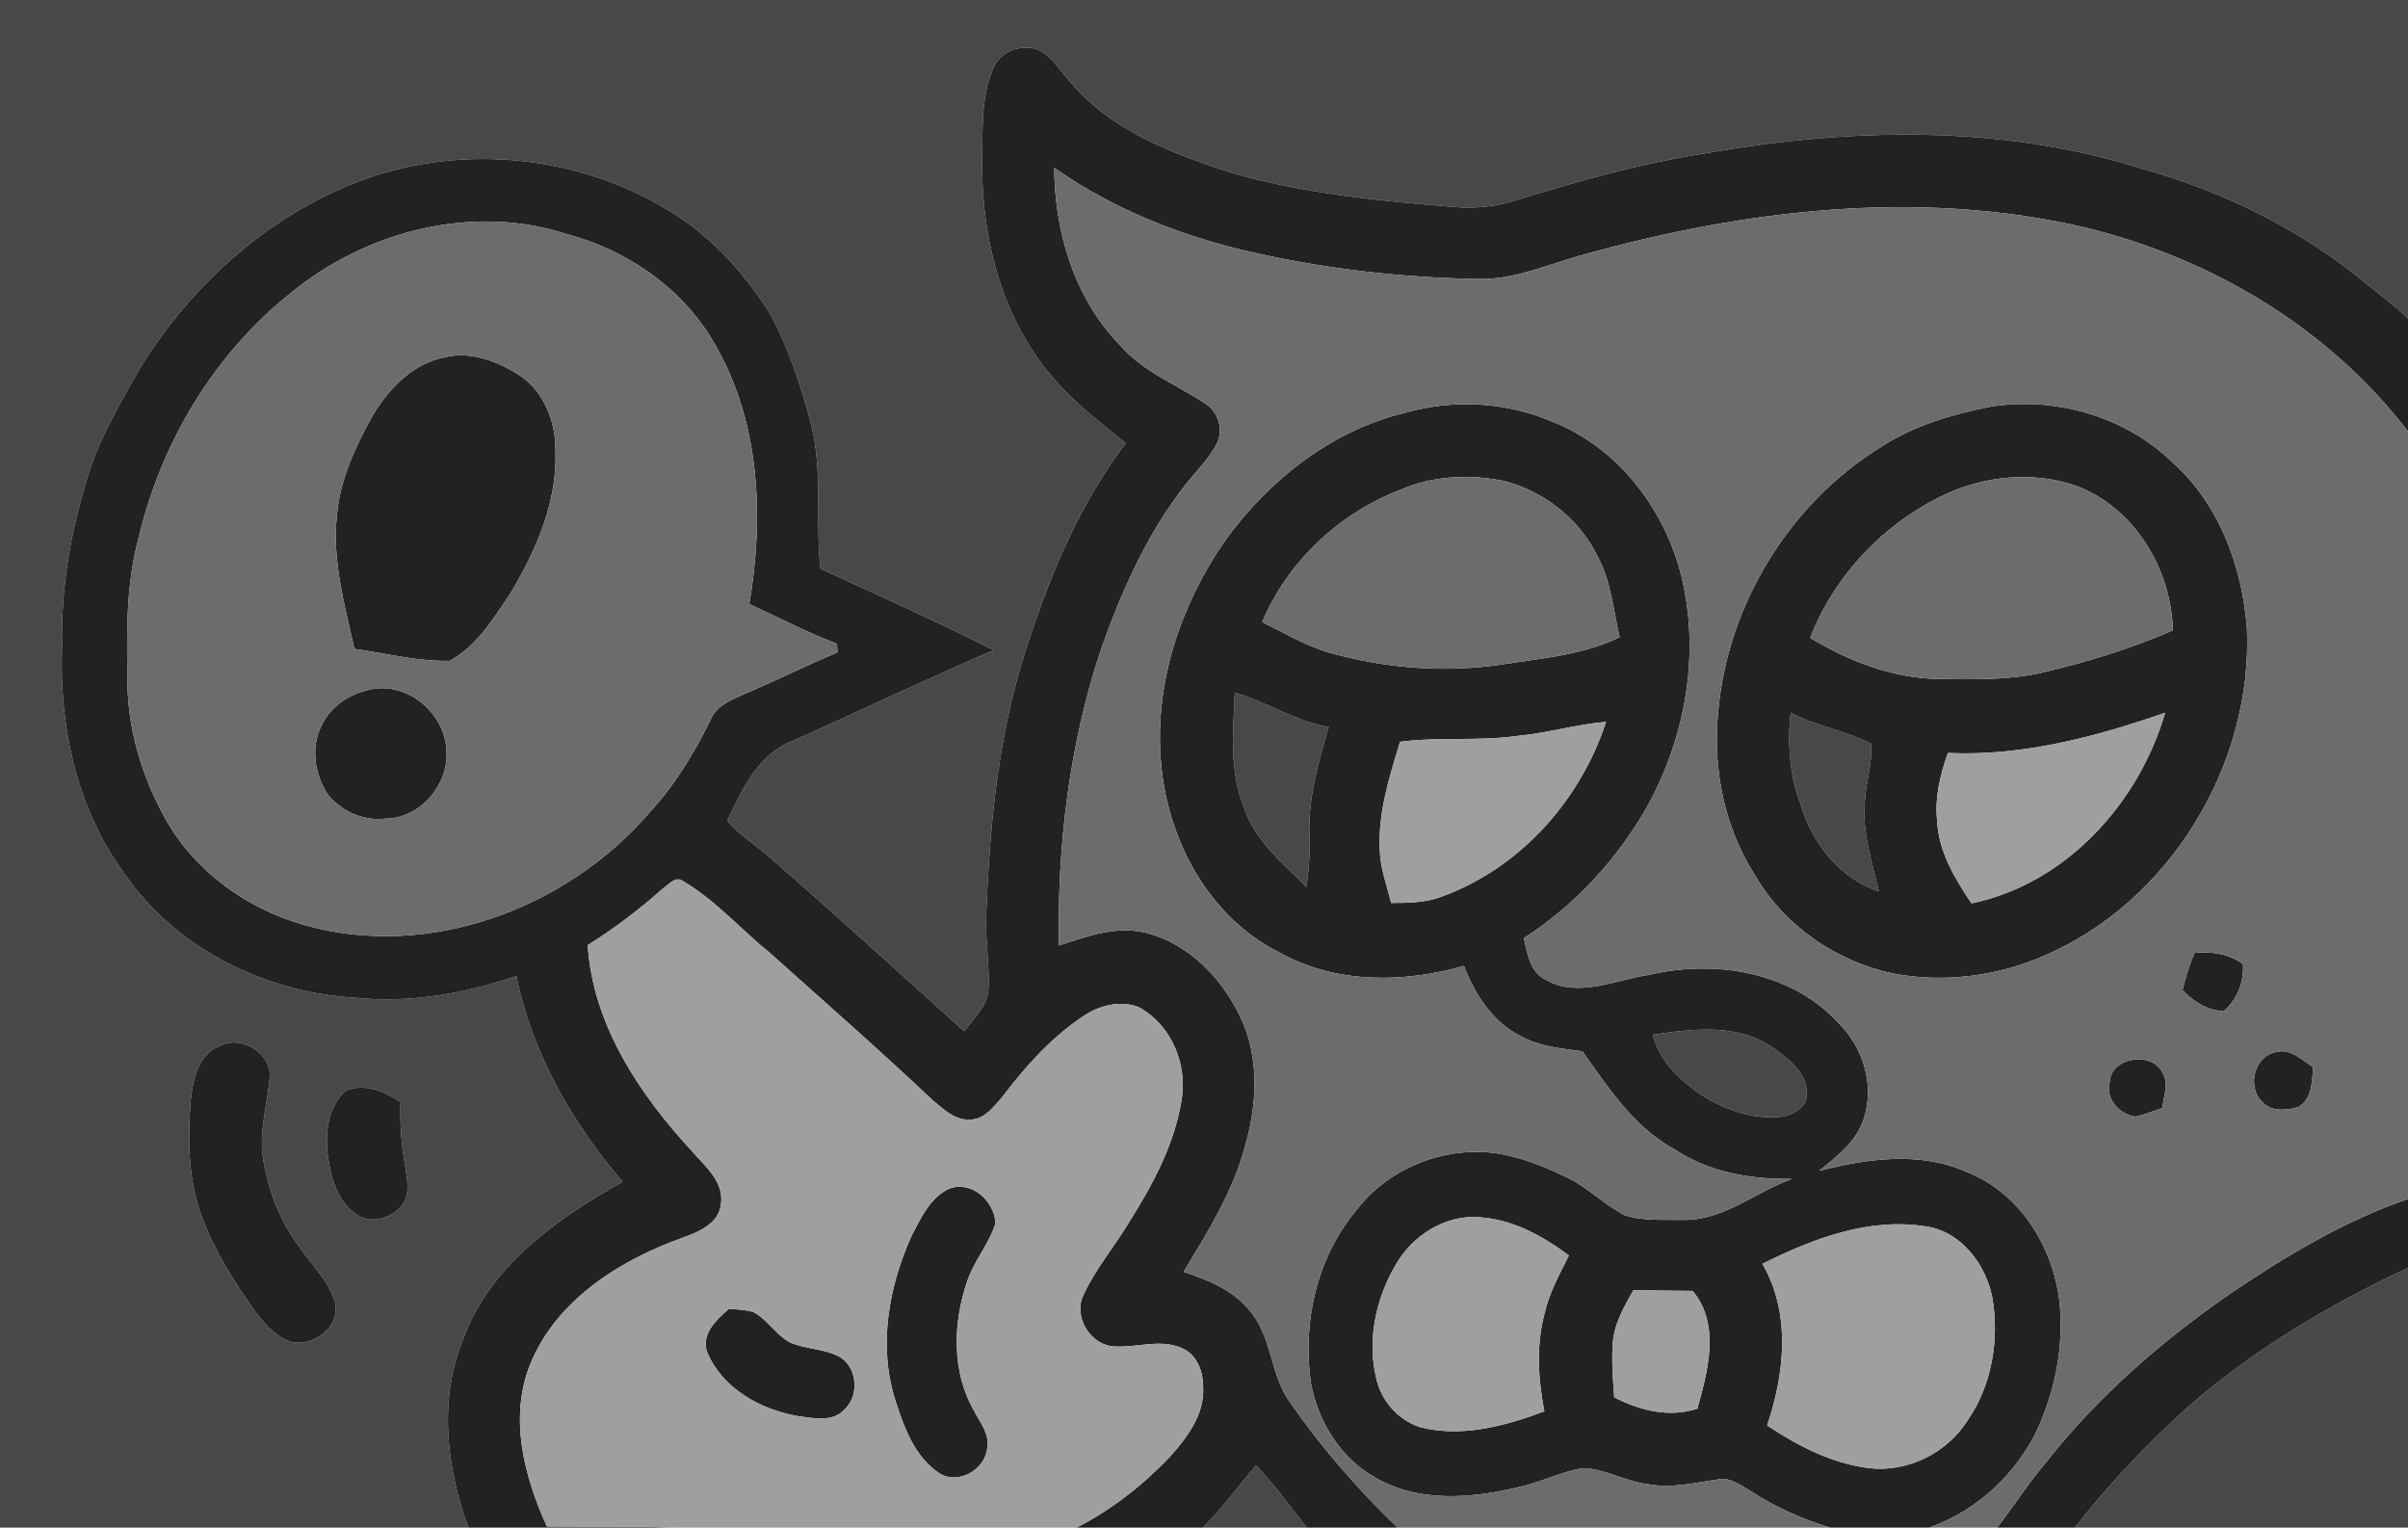 <svg xmlns="http://www.w3.org/2000/svg" width="514pt" height="326pt" version="1.1" viewBox="0 0 514 326"><g id="#484848ff"><path fill="#484848" d="M 0.00 0.00 L 514.00 0.00 L 514.00 67.96 C 511.26 65.35 508.24 63.05 505.28 60.69 C 491.29 49.04 474.58 40.80 457.07 35.96 C 427.04 26.52 394.73 27.31 364.01 32.72 C 350.31 34.85 336.93 38.61 323.70 42.70 C 319.29 44.14 314.60 44.57 309.99 44.13 C 294.50 42.91 278.90 41.32 263.87 37.18 C 250.57 32.96 236.51 27.78 227.59 16.44 C 225.25 13.85 223.06 9.90 219.02 10.21 C 215.96 10.09 212.97 11.95 211.90 14.85 C 209.38 20.88 209.79 27.59 209.64 33.99 C 209.42 50.89 213.93 68.68 225.51 81.44 C 229.87 86.42 235.21 90.38 240.29 94.58 C 231.02 106.80 224.82 121.01 220.02 135.50 C 213.23 154.92 211.20 175.59 210.49 196.03 C 210.37 201.08 211.24 206.10 210.99 211.15 C 210.75 214.77 207.83 217.33 205.81 220.08 C 191.98 207.60 178.21 195.06 164.16 182.83 C 161.21 180.25 157.79 178.14 155.25 175.11 C 158.38 168.51 161.88 160.85 169.22 158.12 C 183.52 151.69 197.70 144.99 212.08 138.75 C 199.94 132.57 187.48 127.06 175.12 121.34 C 174.03 111.17 175.66 100.79 173.19 90.77 C 170.97 82.28 168.23 73.79 163.88 66.12 C 158.16 57.39 150.81 49.44 141.65 44.27 C 122.99 33.27 99.46 30.91 78.95 37.85 C 58.32 45.00 41.08 60.29 29.75 78.78 C 25.21 86.89 20.35 95.00 18.03 104.08 C 14.79 115.08 12.99 126.50 13.24 137.99 C 12.58 154.94 16.37 172.57 26.54 186.42 C 37.60 202.51 56.78 211.90 76.05 212.94 C 87.64 214.11 99.25 211.99 110.22 208.31 C 113.57 224.72 122.08 239.57 132.89 252.20 C 119.11 259.92 104.93 269.81 99.10 285.17 C 93.58 298.21 95.17 313.01 99.99 326.00 L 0.00 326.00 L 0.00 0.00 M 47.20 223.09 C 42.27 224.81 41.15 230.47 40.68 235.03 C 40.06 243.35 40.15 251.99 43.17 259.88 C 45.73 266.85 49.77 273.14 53.99 279.20 C 56.13 282.21 58.70 285.24 62.31 286.44 C 67.06 287.30 72.75 283.16 71.50 277.96 C 70.19 273.34 66.56 269.96 63.91 266.10 C 59.72 260.54 57.17 253.85 56.12 247.00 C 55.28 241.39 57.05 235.88 57.52 230.33 C 58.35 225.13 51.79 220.83 47.20 223.09 M 73.78 232.79 C 70.14 235.99 69.42 241.35 69.89 245.93 C 70.49 250.72 71.70 256.13 75.95 259.04 C 79.05 261.47 83.78 259.97 85.96 257.01 C 87.67 254.53 86.81 251.40 86.47 248.65 C 85.61 244.20 85.38 239.66 85.47 235.14 C 82.06 232.93 77.81 231.03 73.78 232.79 Z" opacity="1"/><path fill="#484848" d="M 263.58 147.81 C 270.44 149.80 276.48 153.96 283.62 155.13 C 281.47 162.55 279.23 170.12 279.50 177.93 C 279.73 181.74 279.36 185.52 278.88 189.30 C 273.84 184.25 267.92 179.47 265.60 172.45 C 262.35 164.64 263.21 156.03 263.58 147.81 Z" opacity="1"/><path fill="#484848" d="M 384.39 171.72 C 381.99 165.47 381.49 158.72 382.23 152.11 C 387.69 154.97 393.90 155.90 399.37 158.68 C 399.75 162.82 398.27 166.84 398.06 170.95 C 397.42 177.54 399.61 183.90 401.05 190.23 C 392.74 187.47 386.76 179.96 384.39 171.72 Z" opacity="1"/><path fill="#484848" d="M 352.80 220.80 C 361.30 219.57 370.96 218.31 378.42 223.60 C 381.60 225.90 385.64 228.74 385.66 233.10 C 386.00 236.20 382.73 238.01 380.08 238.33 C 374.14 238.97 368.23 236.83 363.26 233.72 C 358.62 230.57 354.16 226.44 352.80 220.80 Z" opacity="1"/><path fill="#484848" d="M 466.61 300.63 C 480.72 288.20 497.02 278.52 514.00 270.57 L 514.00 326.00 L 442.91 326.00 C 449.99 316.82 458.06 308.45 466.61 300.63 Z" opacity="1"/><path fill="#484848" d="M 256.79 326.00 C 260.88 321.85 264.36 317.16 268.08 312.70 C 272.06 316.83 275.39 321.51 278.95 326.00 L 256.79 326.00 Z" opacity="1"/></g><g id="#222222ff"><path fill="#222" d="M 211.90 14.85 C 212.97 11.95 215.96 10.09 219.02 10.21 C 223.06 9.90 225.25 13.85 227.59 16.44 C 236.51 27.78 250.57 32.96 263.87 37.18 C 278.90 41.32 294.50 42.91 309.99 44.13 C 314.60 44.57 319.29 44.14 323.70 42.70 C 336.93 38.61 350.31 34.85 364.01 32.72 C 394.73 27.31 427.04 26.52 457.07 35.96 C 474.58 40.80 491.29 49.04 505.28 60.69 C 508.24 63.05 511.26 65.35 514.00 67.96 L 514.00 92.10 C 497.16 70.05 472.13 55.18 445.36 48.62 C 409.53 40.19 371.99 44.76 336.95 54.64 C 329.76 56.72 322.65 59.84 315.01 59.53 C 299.16 59.22 283.32 57.43 267.85 53.96 C 252.63 50.58 237.83 44.81 225.03 35.80 C 225.12 49.58 229.35 63.74 239.16 73.76 C 244.05 79.38 251.15 82.05 257.21 86.08 C 260.08 87.81 261.19 91.72 259.72 94.72 C 257.96 98.12 255.09 100.74 252.80 103.76 C 244.70 114.17 239.32 126.37 234.96 138.73 C 228.24 159.00 225.63 180.47 226.05 201.78 C 232.00 199.77 238.38 197.48 244.71 199.09 C 253.82 201.42 260.89 208.81 264.80 217.14 C 268.92 225.79 268.33 235.91 265.68 244.91 C 263.10 254.49 257.74 262.97 252.67 271.39 C 257.73 273.14 263.02 275.18 266.53 279.44 C 271.62 285.06 271.00 293.44 275.50 299.43 C 282.15 309.04 289.90 317.90 298.33 326.00 L 278.95 326.00 C 275.39 321.51 272.06 316.83 268.08 312.70 C 264.36 317.16 260.88 321.85 256.79 326.00 L 229.78 326.00 C 237.29 322.19 244.01 316.88 249.81 310.80 C 253.43 306.69 257.17 301.78 256.81 296.01 C 256.85 292.76 255.52 289.06 252.32 287.72 C 247.74 285.64 242.72 287.63 237.95 287.34 C 232.81 287.20 228.97 280.96 231.28 276.35 C 233.71 271.02 237.52 266.50 240.57 261.54 C 245.91 253.09 250.92 244.05 252.32 234.01 C 253.32 226.59 249.76 218.53 243.07 214.93 C 239.03 213.35 234.45 214.61 231.00 217.01 C 224.32 221.52 218.87 227.60 214.03 233.99 C 212.17 236.12 210.19 238.90 207.06 238.93 C 203.89 239.12 201.43 236.76 199.17 234.87 C 187.85 224.17 176.11 213.90 164.50 203.50 C 158.21 198.43 152.81 192.16 145.80 188.04 C 144.22 186.85 142.77 188.77 141.55 189.56 C 136.53 194.05 131.16 198.13 125.45 201.69 C 126.56 218.83 136.63 233.74 147.98 245.97 C 150.71 249.08 154.64 252.38 153.88 257.01 C 153.45 261.08 149.18 262.90 145.82 264.09 C 132.38 268.89 118.81 277.36 113.20 291.08 C 108.60 302.48 111.86 315.04 116.74 325.76 C 126.00 325.85 135.28 325.70 144.54 326.00 L 99.99 326.00 C 95.17 313.01 93.58 298.21 99.10 285.17 C 104.93 269.81 119.11 259.92 132.89 252.20 C 122.08 239.57 113.57 224.72 110.22 208.31 C 99.25 211.99 87.64 214.11 76.05 212.94 C 56.78 211.90 37.60 202.51 26.54 186.42 C 16.37 172.57 12.58 154.94 13.24 137.99 C 12.99 126.50 14.79 115.08 18.03 104.08 C 20.35 95.00 25.21 86.89 29.75 78.78 C 41.08 60.29 58.32 45.00 78.95 37.85 C 99.46 30.91 122.99 33.27 141.65 44.27 C 150.81 49.44 158.16 57.39 163.88 66.12 C 168.23 73.79 170.97 82.28 173.19 90.77 C 175.66 100.79 174.03 111.17 175.12 121.34 C 187.48 127.06 199.94 132.57 212.08 138.75 C 197.70 144.99 183.52 151.69 169.22 158.12 C 161.88 160.85 158.38 168.51 155.25 175.11 C 157.79 178.14 161.21 180.25 164.16 182.83 C 178.21 195.06 191.98 207.60 205.81 220.08 C 207.83 217.33 210.75 214.77 210.99 211.15 C 211.24 206.10 210.37 201.08 210.49 196.03 C 211.20 175.59 213.23 154.92 220.02 135.50 C 224.82 121.01 231.02 106.80 240.29 94.58 C 235.21 90.38 229.87 86.42 225.51 81.44 C 213.93 68.68 209.42 50.89 209.64 33.99 C 209.79 27.59 209.38 20.88 211.90 14.85 M 61.88 62.68 C 45.56 75.73 34.31 94.65 29.56 114.91 C 26.81 125.06 27.06 135.65 27.21 146.06 C 27.38 156.15 30.45 166.06 35.36 174.83 C 41.65 186.04 52.87 194.06 65.16 197.45 C 91.52 204.89 120.99 193.91 138.54 173.48 C 144.02 167.65 148.17 160.73 151.69 153.58 C 152.95 150.48 156.28 149.32 159.08 148.02 C 165.69 145.22 172.13 142.00 178.75 139.22 C 178.73 138.76 178.69 137.84 178.66 137.39 C 172.25 134.95 166.17 131.76 159.94 128.91 C 163.06 110.63 162.29 90.71 153.02 74.22 C 146.41 62.07 134.36 53.51 121.11 50.00 C 100.85 43.35 78.05 49.33 61.88 62.68 Z" opacity="1"/><path fill="#222" d="M 95.06 76.21 C 100.39 74.94 105.84 77.00 110.36 79.74 C 115.91 83.11 118.65 89.76 118.56 96.08 C 119.02 107.16 114.37 117.63 108.77 126.92 C 105.24 132.13 101.68 137.94 96.00 141.01 C 89.16 141.21 82.41 139.41 75.66 138.48 C 73.59 129.15 70.86 119.68 71.91 110.02 C 72.52 102.58 75.70 95.67 79.25 89.21 C 82.67 83.21 88.00 77.53 95.06 76.21 Z" opacity="1"/><path fill="#222" d="M 299.97 88.07 C 310.16 85.19 321.23 85.73 331.01 89.85 C 346.16 95.64 356.73 110.37 359.57 126.06 C 362.51 141.62 359.33 157.95 351.80 171.78 C 345.37 183.18 336.30 193.10 325.28 200.21 C 326.05 203.51 326.57 207.55 330.06 209.14 C 336.98 213.04 344.94 209.05 352.11 208.01 C 366.14 204.72 382.55 207.37 392.55 218.44 C 397.81 223.69 400.20 231.73 397.79 238.88 C 396.22 243.67 392.07 246.83 388.29 249.86 C 398.54 247.26 409.79 245.63 419.78 250.09 C 431.14 254.51 438.33 266.14 439.62 277.95 C 440.56 287.12 438.75 296.44 434.99 304.82 C 430.43 314.56 421.95 322.45 411.76 326.00 L 390.63 326.00 C 384.65 324.18 378.89 321.61 373.67 318.18 C 371.51 316.93 369.24 315.16 366.58 315.74 C 361.73 316.42 356.84 317.68 351.92 316.76 C 347.16 316.23 342.90 313.58 338.11 313.30 C 333.26 313.99 328.86 316.39 324.08 317.38 C 314.12 319.76 302.81 320.73 293.62 315.36 C 286.12 311.22 281.29 303.30 279.79 295.01 C 278.00 282.20 281.04 268.45 289.41 258.40 C 295.14 250.78 304.46 246.21 313.93 245.83 C 321.17 245.50 328.14 248.21 334.55 251.32 C 338.98 253.43 342.42 257.08 346.76 259.31 C 350.70 260.61 354.94 260.26 359.03 260.33 C 367.74 260.60 374.61 254.42 382.44 251.59 C 373.81 251.67 364.96 250.25 357.64 245.39 C 348.87 240.71 343.37 232.21 337.77 224.35 C 333.36 223.77 328.78 223.36 324.79 221.21 C 318.67 218.22 314.85 212.30 312.48 206.13 C 299.53 209.82 284.91 209.99 272.93 203.17 C 257.67 195.48 248.94 178.64 247.77 162.03 C 246.49 145.47 252.09 128.98 261.44 115.45 C 270.83 102.47 284.18 91.85 299.97 88.07 M 298.65 104.64 C 285.74 109.64 274.79 119.97 269.43 132.75 C 273.88 134.99 278.23 137.49 282.98 139.06 C 295.31 142.64 308.41 143.71 321.11 141.72 C 329.44 140.44 338.04 139.72 345.72 135.98 C 344.38 130.22 343.90 124.12 341.06 118.82 C 337.17 110.80 329.54 104.75 320.90 102.62 C 313.52 101.13 305.58 101.54 298.65 104.64 M 263.58 147.81 C 263.21 156.03 262.35 164.64 265.60 172.45 C 267.92 179.47 273.84 184.25 278.88 189.30 C 279.36 185.52 279.73 181.74 279.50 177.93 C 279.23 170.12 281.47 162.55 283.62 155.13 C 276.48 153.96 270.44 149.80 263.58 147.81 M 324.01 157.03 C 315.66 158.23 307.19 157.20 298.85 158.31 C 296.61 165.67 294.19 173.21 294.51 181.01 C 294.55 185.03 295.98 188.84 296.96 192.70 C 300.67 192.69 304.49 192.65 307.99 191.24 C 324.58 185.15 337.38 170.70 342.82 154.05 C 336.48 154.57 330.34 156.44 324.01 157.03 M 352.80 220.80 C 354.16 226.44 358.62 230.57 363.26 233.72 C 368.23 236.83 374.14 238.97 380.08 238.33 C 382.73 238.01 386.00 236.20 385.66 233.10 C 385.64 228.74 381.60 225.90 378.42 223.60 C 370.96 218.31 361.30 219.57 352.80 220.80 M 297.88 269.98 C 293.71 277.13 291.78 285.93 293.75 294.06 C 294.74 298.84 298.41 303.02 303.05 304.54 C 312.00 306.86 321.24 304.32 329.65 301.18 C 328.33 294.31 327.86 287.13 329.69 280.31 C 330.69 275.90 332.89 271.92 334.89 267.92 C 329.36 263.82 323.06 260.30 316.07 259.79 C 308.65 259.07 301.45 263.64 297.88 269.98 M 376.19 269.71 C 382.31 280.22 380.96 293.12 377.20 304.19 C 383.77 308.58 391.03 312.31 398.97 313.31 C 407.18 314.26 415.70 310.05 420.05 303.03 C 425.21 295.51 426.77 285.91 425.29 277.00 C 423.92 269.88 418.68 262.84 411.14 261.73 C 398.92 259.74 386.94 264.36 376.19 269.71 M 344.22 286.97 C 344.01 290.71 344.28 294.45 344.57 298.19 C 350.01 301.01 356.30 302.59 362.31 300.61 C 364.56 292.54 367.28 282.62 361.31 275.49 C 357.09 275.43 352.86 275.40 348.64 275.35 C 346.61 278.96 344.44 282.73 344.22 286.97 Z" opacity="1"/><path fill="#222" d="M 424.57 86.84 C 438.36 84.52 453.37 88.72 463.51 98.47 C 473.62 107.33 478.61 120.86 479.61 134.01 C 480.95 163.19 463.09 192.63 436.05 204.08 C 426.02 208.40 414.75 209.79 404.01 207.73 C 392.04 205.19 381.06 197.70 374.81 187.11 C 368.11 176.79 365.52 164.13 366.75 151.95 C 368.72 129.10 381.94 107.44 401.49 95.40 C 408.42 90.83 416.51 88.48 424.57 86.84 M 415.32 105.46 C 402.27 111.53 391.60 122.70 386.39 136.13 C 394.73 141.17 404.21 144.80 414.06 144.90 C 421.41 145.00 428.86 145.17 436.07 143.50 C 445.55 141.25 454.89 138.42 463.82 134.51 C 463.46 121.33 455.42 107.95 442.66 103.50 C 433.75 100.60 423.78 101.55 415.32 105.46 M 384.39 171.72 C 386.76 179.96 392.74 187.47 401.05 190.23 C 399.61 183.90 397.42 177.54 398.06 170.95 C 398.27 166.84 399.75 162.82 399.37 158.68 C 393.90 155.90 387.69 154.97 382.23 152.11 C 381.49 158.72 381.99 165.47 384.39 171.72 M 415.79 160.69 C 414.14 165.28 412.98 170.13 413.48 175.04 C 413.75 181.63 417.23 187.46 420.83 192.78 C 440.97 188.60 456.54 171.44 462.15 152.10 C 447.27 157.28 431.68 161.41 415.79 160.69 Z" opacity="1"/><path fill="#222" d="M 78.27 147.33 C 86.38 144.98 94.86 151.84 95.30 159.99 C 95.91 167.41 89.65 174.80 82.06 174.71 C 77.59 175.23 73.12 173.18 70.19 169.85 C 66.98 165.29 66.13 158.75 69.15 153.88 C 71.06 150.51 74.56 148.25 78.27 147.33 Z" opacity="1"/><path fill="#222" d="M 468.44 203.34 C 472.09 203.05 475.78 203.48 478.78 205.76 C 478.99 209.66 477.59 213.21 474.68 215.81 C 471.17 215.60 468.21 213.80 465.87 211.28 C 466.51 208.56 467.36 205.91 468.44 203.34 Z" opacity="1"/><path fill="#222" d="M 47.20 223.09 C 51.79 220.83 58.35 225.13 57.52 230.33 C 57.05 235.88 55.28 241.39 56.12 247.00 C 57.17 253.85 59.72 260.54 63.91 266.10 C 66.56 269.96 70.19 273.34 71.50 277.96 C 72.75 283.16 67.06 287.30 62.31 286.44 C 58.70 285.24 56.13 282.21 53.99 279.20 C 49.77 273.14 45.73 266.85 43.17 259.88 C 40.15 251.99 40.06 243.35 40.68 235.03 C 41.15 230.47 42.27 224.81 47.20 223.09 Z" opacity="1"/><path fill="#222" d="M 482.80 235.05 C 479.54 231.82 481.26 225.22 485.97 224.49 C 489.05 223.71 491.41 226.26 493.77 227.75 C 493.47 230.75 493.60 234.56 490.56 236.26 C 488.05 236.98 484.64 237.33 482.80 235.05 Z" opacity="1"/><path fill="#222" d="M 450.32 230.97 C 450.53 225.46 459.61 224.25 461.68 229.09 C 463.02 231.37 461.79 234.01 461.59 236.44 C 459.70 237.10 457.83 237.83 455.88 238.30 C 452.43 237.83 449.36 234.63 450.32 230.97 Z" opacity="1"/><path fill="#222" d="M 73.78 232.79 C 77.81 231.03 82.06 232.93 85.47 235.14 C 85.38 239.66 85.61 244.20 86.47 248.65 C 86.81 251.40 87.67 254.53 85.96 257.01 C 83.78 259.97 79.05 261.47 75.95 259.04 C 71.70 256.13 70.49 250.72 69.89 245.93 C 69.42 241.35 70.14 235.99 73.78 232.79 Z" opacity="1"/><path fill="#222" d="M 202.57 253.68 C 207.43 251.84 212.28 256.30 212.49 261.07 C 211.13 265.42 208.01 268.95 206.51 273.25 C 203.38 282.23 203.08 292.77 207.98 301.18 C 209.21 303.61 211.27 306.02 210.73 308.93 C 210.39 313.56 204.64 316.93 200.57 314.45 C 195.33 311.00 193.01 304.75 191.18 299.03 C 187.37 287.34 189.67 274.55 194.65 263.58 C 196.61 259.87 198.56 255.56 202.57 253.68 Z" opacity="1"/><path fill="#222" d="M 476.03 276.07 C 487.92 268.04 500.37 260.56 514.00 255.85 L 514.00 270.57 C 497.02 278.52 480.72 288.20 466.61 300.63 C 458.06 308.45 449.99 316.82 442.91 326.00 L 426.30 326.00 C 429.89 321.33 433.08 316.36 436.90 311.86 C 447.91 297.91 461.46 286.16 476.03 276.07 Z" opacity="1"/><path fill="#222" d="M 150.93 288.51 C 149.63 284.59 153.01 281.57 155.64 279.27 C 157.36 279.48 159.15 279.49 160.83 280.00 C 163.80 281.59 165.55 284.75 168.48 286.41 C 171.96 288.00 176.04 287.74 179.41 289.66 C 183.14 292.08 183.43 298.13 180.05 301.00 C 177.46 303.56 173.52 302.62 170.31 302.20 C 162.31 300.83 154.16 296.28 150.93 288.51 Z" opacity="1"/></g><g id="#6c6c6cff"><path fill="#6c6c6c" d="M 239.16 73.76 C 229.35 63.74 225.12 49.58 225.03 35.80 C 237.83 44.81 252.63 50.58 267.85 53.96 C 283.32 57.43 299.16 59.22 315.01 59.53 C 322.65 59.84 329.76 56.72 336.95 54.64 C 371.99 44.76 409.53 40.19 445.36 48.62 C 472.13 55.18 497.16 70.05 514.00 92.10 L 514.00 255.85 C 500.37 260.56 487.92 268.04 476.03 276.07 C 461.46 286.16 447.91 297.91 436.90 311.86 C 433.08 316.36 429.89 321.33 426.30 326.00 L 411.76 326.00 C 421.95 322.45 430.43 314.56 434.99 304.82 C 438.75 296.44 440.56 287.12 439.62 277.95 C 438.33 266.14 431.14 254.51 419.78 250.09 C 409.79 245.63 398.54 247.26 388.29 249.86 C 392.07 246.83 396.22 243.67 397.79 238.88 C 400.20 231.73 397.81 223.69 392.55 218.44 C 382.55 207.37 366.14 204.72 352.11 208.01 C 344.94 209.05 336.98 213.04 330.06 209.14 C 326.57 207.55 326.05 203.51 325.28 200.21 C 336.30 193.10 345.37 183.18 351.80 171.78 C 359.33 157.95 362.51 141.62 359.57 126.06 C 356.73 110.37 346.16 95.64 331.01 89.85 C 321.23 85.73 310.16 85.19 299.97 88.07 C 284.18 91.85 270.83 102.47 261.44 115.45 C 252.09 128.98 246.49 145.47 247.77 162.03 C 248.94 178.64 257.67 195.48 272.93 203.17 C 284.91 209.99 299.53 209.82 312.48 206.13 C 314.85 212.30 318.67 218.22 324.79 221.21 C 328.78 223.36 333.36 223.77 337.77 224.35 C 343.37 232.21 348.87 240.71 357.64 245.39 C 364.96 250.25 373.81 251.67 382.44 251.59 C 374.61 254.42 367.74 260.60 359.03 260.33 C 354.94 260.26 350.70 260.61 346.76 259.31 C 342.42 257.08 338.98 253.43 334.55 251.32 C 328.14 248.21 321.17 245.50 313.93 245.83 C 304.46 246.21 295.14 250.78 289.41 258.40 C 281.04 268.45 278.00 282.20 279.79 295.01 C 281.29 303.30 286.12 311.22 293.62 315.36 C 302.81 320.73 314.12 319.76 324.08 317.38 C 328.86 316.39 333.26 313.99 338.11 313.30 C 342.90 313.58 347.16 316.23 351.92 316.76 C 356.84 317.68 361.73 316.42 366.58 315.74 C 369.24 315.16 371.51 316.93 373.67 318.18 C 378.89 321.61 384.65 324.18 390.63 326.00 L 298.33 326.00 C 289.90 317.90 282.15 309.04 275.50 299.43 C 271.00 293.44 271.62 285.06 266.53 279.44 C 263.02 275.18 257.73 273.14 252.67 271.39 C 257.74 262.97 263.10 254.49 265.68 244.91 C 268.33 235.91 268.92 225.79 264.80 217.14 C 260.89 208.81 253.82 201.42 244.71 199.09 C 238.38 197.48 232.00 199.77 226.05 201.78 C 225.63 180.47 228.24 159.00 234.96 138.73 C 239.32 126.37 244.70 114.17 252.80 103.76 C 255.09 100.74 257.96 98.12 259.72 94.72 C 261.19 91.72 260.08 87.81 257.21 86.08 C 251.15 82.05 244.05 79.38 239.16 73.76 M 424.57 86.84 C 416.51 88.48 408.42 90.83 401.49 95.40 C 381.94 107.44 368.72 129.10 366.75 151.95 C 365.52 164.13 368.11 176.79 374.81 187.11 C 381.06 197.70 392.04 205.19 404.01 207.73 C 414.75 209.79 426.02 208.40 436.05 204.08 C 463.09 192.63 480.95 163.19 479.61 134.01 C 478.61 120.86 473.62 107.33 463.51 98.47 C 453.37 88.72 438.36 84.52 424.57 86.84 M 468.44 203.34 C 467.36 205.91 466.51 208.56 465.87 211.28 C 468.21 213.80 471.17 215.60 474.68 215.81 C 477.59 213.21 478.99 209.66 478.78 205.76 C 475.78 203.48 472.09 203.05 468.44 203.34 M 482.80 235.05 C 484.64 237.33 488.05 236.98 490.56 236.26 C 493.60 234.56 493.47 230.75 493.77 227.75 C 491.41 226.26 489.05 223.71 485.97 224.49 C 481.26 225.22 479.54 231.82 482.80 235.05 M 450.32 230.97 C 449.36 234.63 452.43 237.83 455.88 238.30 C 457.83 237.83 459.70 237.10 461.59 236.44 C 461.79 234.01 463.02 231.37 461.68 229.09 C 459.61 224.25 450.53 225.46 450.32 230.97 Z" opacity="1"/><path fill="#6c6c6c" d="M 61.88 62.68 C 78.05 49.33 100.85 43.35 121.11 50.00 C 134.36 53.51 146.41 62.07 153.02 74.22 C 162.29 90.71 163.06 110.63 159.94 128.91 C 166.17 131.76 172.25 134.95 178.66 137.39 C 178.69 137.84 178.73 138.76 178.75 139.22 C 172.13 142.00 165.69 145.22 159.08 148.02 C 156.28 149.32 152.95 150.48 151.69 153.58 C 148.17 160.73 144.02 167.65 138.54 173.48 C 120.99 193.91 91.52 204.89 65.16 197.45 C 52.87 194.06 41.65 186.04 35.36 174.83 C 30.45 166.06 27.38 156.15 27.21 146.06 C 27.06 135.65 26.81 125.06 29.56 114.91 C 34.31 94.65 45.56 75.73 61.88 62.68 M 95.06 76.21 C 88.00 77.53 82.67 83.21 79.25 89.21 C 75.70 95.67 72.52 102.58 71.91 110.02 C 70.86 119.68 73.59 129.15 75.66 138.48 C 82.41 139.41 89.16 141.21 96.00 141.01 C 101.68 137.94 105.24 132.13 108.77 126.92 C 114.37 117.63 119.02 107.16 118.56 96.08 C 118.65 89.76 115.91 83.11 110.36 79.74 C 105.84 77.00 100.39 74.94 95.06 76.21 M 78.27 147.33 C 74.56 148.25 71.06 150.51 69.15 153.88 C 66.13 158.75 66.98 165.29 70.19 169.85 C 73.12 173.18 77.59 175.23 82.06 174.71 C 89.65 174.80 95.91 167.41 95.30 159.99 C 94.86 151.84 86.38 144.98 78.27 147.33 Z" opacity="1"/><path fill="#6c6c6c" d="M 298.65 104.64 C 305.58 101.54 313.52 101.13 320.90 102.62 C 329.54 104.75 337.17 110.80 341.06 118.82 C 343.90 124.12 344.38 130.22 345.72 135.98 C 338.04 139.72 329.44 140.44 321.11 141.72 C 308.41 143.71 295.31 142.64 282.98 139.06 C 278.23 137.49 273.88 134.99 269.43 132.75 C 274.79 119.97 285.74 109.64 298.65 104.64 Z" opacity="1"/><path fill="#6c6c6c" d="M 415.32 105.46 C 423.78 101.55 433.75 100.60 442.66 103.50 C 455.42 107.95 463.46 121.33 463.82 134.51 C 454.89 138.42 445.55 141.25 436.07 143.50 C 428.86 145.17 421.41 145.00 414.06 144.90 C 404.21 144.80 394.73 141.17 386.39 136.13 C 391.60 122.70 402.27 111.53 415.32 105.46 Z" opacity="1"/></g><g id="#9f9f9fff"><path fill="#9f9f9f" d="M 415.79 160.69 C 431.68 161.41 447.27 157.28 462.15 152.10 C 456.54 171.44 440.97 188.60 420.83 192.78 C 417.23 187.46 413.75 181.63 413.48 175.04 C 412.98 170.13 414.14 165.28 415.79 160.69 Z" opacity="1"/><path fill="#9f9f9f" d="M 324.01 157.03 C 330.34 156.44 336.48 154.57 342.82 154.05 C 337.38 170.70 324.58 185.15 307.99 191.24 C 304.49 192.65 300.67 192.69 296.96 192.70 C 295.98 188.84 294.55 185.03 294.51 181.01 C 294.19 173.21 296.61 165.67 298.85 158.31 C 307.19 157.20 315.66 158.23 324.01 157.03 Z" opacity="1"/><path fill="#9f9f9f" d="M 141.55 189.56 C 142.77 188.77 144.22 186.85 145.80 188.04 C 152.81 192.16 158.21 198.43 164.50 203.50 C 176.11 213.90 187.85 224.17 199.17 234.87 C 201.43 236.76 203.89 239.12 207.06 238.93 C 210.19 238.90 212.17 236.12 214.03 233.99 C 218.87 227.60 224.32 221.52 231.00 217.01 C 234.45 214.61 239.03 213.35 243.07 214.93 C 249.76 218.53 253.32 226.59 252.32 234.01 C 250.92 244.05 245.91 253.09 240.57 261.54 C 237.52 266.50 233.71 271.02 231.28 276.35 C 228.97 280.96 232.81 287.20 237.95 287.34 C 242.72 287.63 247.74 285.64 252.32 287.72 C 255.52 289.06 256.85 292.76 256.81 296.01 C 257.17 301.78 253.43 306.69 249.81 310.80 C 244.01 316.88 237.29 322.19 229.78 326.00 L 144.54 326.00 C 135.28 325.70 126.00 325.85 116.74 325.76 C 111.86 315.04 108.60 302.48 113.20 291.08 C 118.81 277.36 132.38 268.89 145.82 264.09 C 149.18 262.90 153.45 261.08 153.88 257.01 C 154.64 252.38 150.71 249.08 147.98 245.97 C 136.63 233.74 126.56 218.83 125.45 201.69 C 131.16 198.13 136.53 194.05 141.55 189.56 M 202.57 253.68 C 198.56 255.56 196.61 259.87 194.65 263.58 C 189.67 274.55 187.37 287.34 191.18 299.03 C 193.01 304.75 195.33 311.00 200.57 314.45 C 204.64 316.93 210.39 313.56 210.73 308.93 C 211.27 306.02 209.21 303.61 207.98 301.18 C 203.08 292.77 203.38 282.23 206.51 273.25 C 208.01 268.95 211.13 265.42 212.49 261.07 C 212.28 256.30 207.43 251.84 202.57 253.68 M 150.93 288.51 C 154.16 296.28 162.31 300.83 170.31 302.20 C 173.52 302.62 177.46 303.56 180.05 301.00 C 183.43 298.13 183.14 292.08 179.41 289.66 C 176.04 287.74 171.96 288.00 168.48 286.41 C 165.55 284.75 163.80 281.59 160.83 280.00 C 159.15 279.49 157.36 279.48 155.64 279.27 C 153.01 281.57 149.63 284.59 150.93 288.51 Z" opacity="1"/><path fill="#9f9f9f" d="M 297.88 269.98 C 301.45 263.64 308.65 259.07 316.07 259.79 C 323.06 260.30 329.36 263.82 334.89 267.92 C 332.89 271.92 330.69 275.90 329.69 280.31 C 327.86 287.13 328.33 294.31 329.65 301.18 C 321.24 304.32 312.00 306.86 303.05 304.54 C 298.41 303.02 294.74 298.84 293.75 294.06 C 291.78 285.93 293.71 277.13 297.88 269.98 Z" opacity="1"/><path fill="#9f9f9f" d="M 376.19 269.71 C 386.94 264.36 398.92 259.74 411.14 261.73 C 418.68 262.84 423.92 269.88 425.29 277.00 C 426.77 285.91 425.21 295.51 420.05 303.03 C 415.70 310.05 407.18 314.26 398.97 313.31 C 391.03 312.31 383.77 308.58 377.20 304.19 C 380.96 293.12 382.31 280.22 376.19 269.71 Z" opacity="1"/><path fill="#9f9f9f" d="M 344.22 286.97 C 344.44 282.73 346.61 278.96 348.64 275.35 C 352.86 275.40 357.09 275.43 361.31 275.49 C 367.28 282.62 364.56 292.54 362.31 300.61 C 356.30 302.59 350.01 301.01 344.57 298.19 C 344.28 294.45 344.01 290.71 344.22 286.97 Z" opacity="1"/></g></svg>